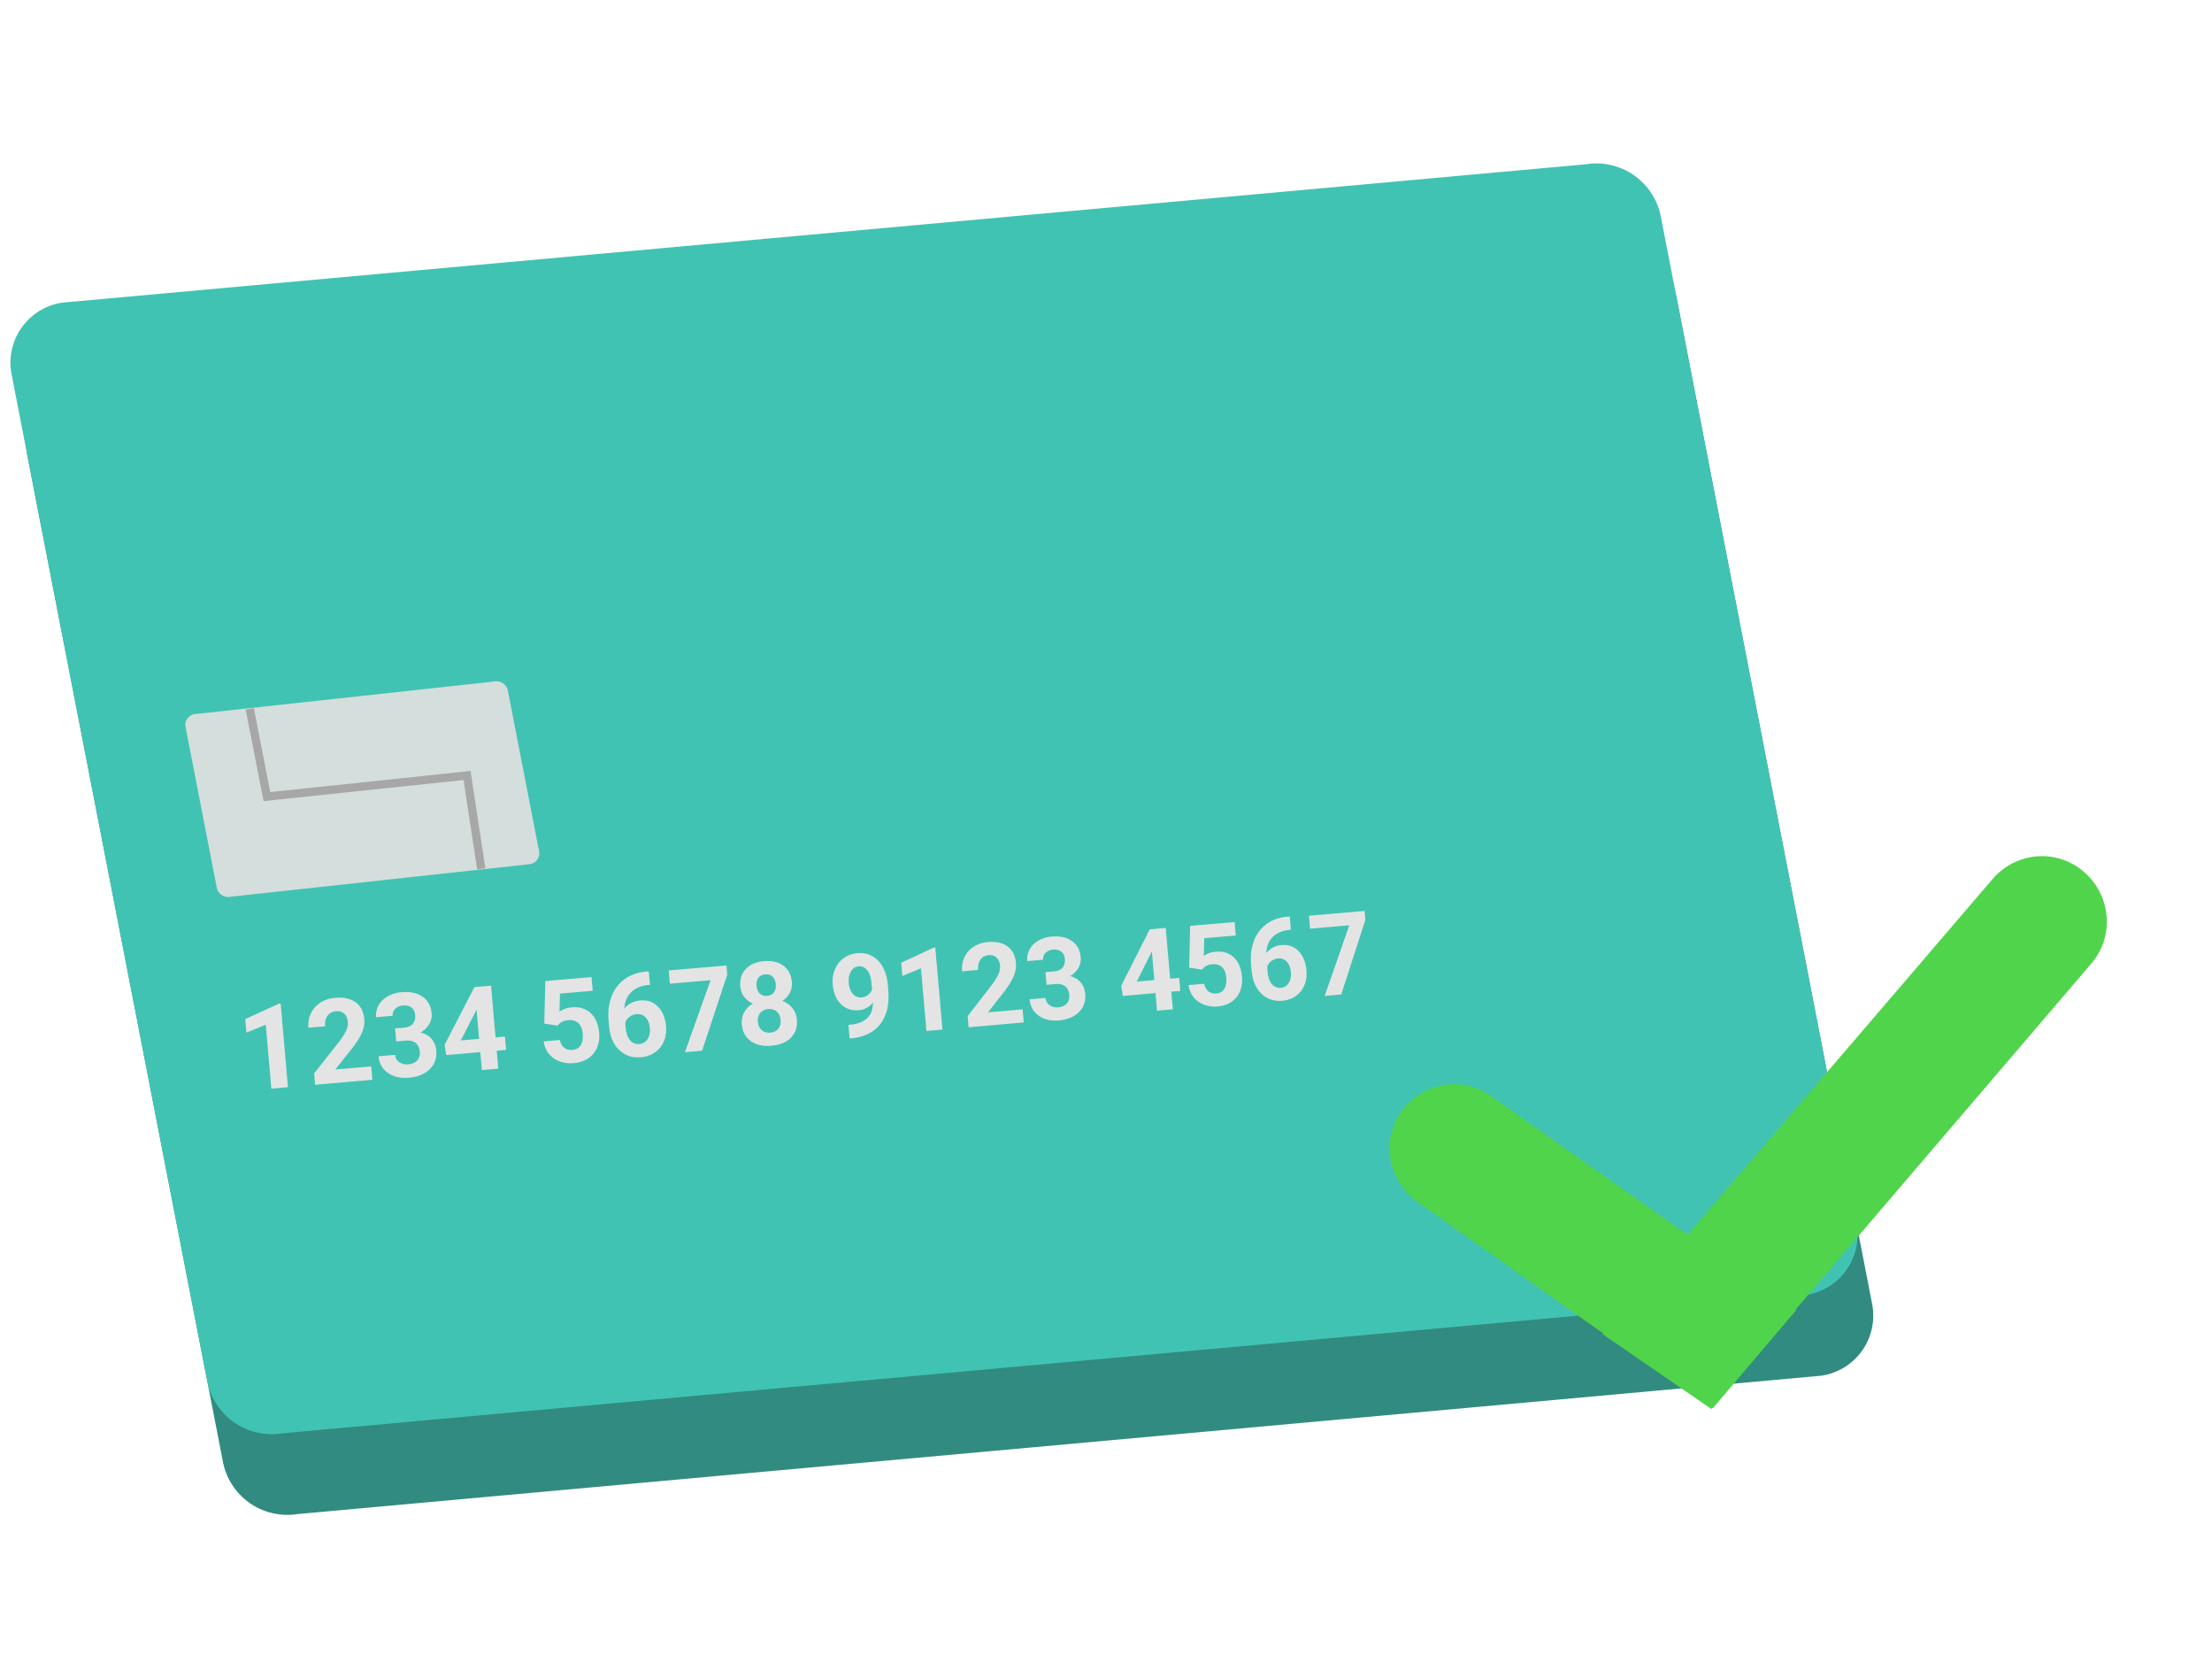 <svg xmlns="http://www.w3.org/2000/svg" width="266.938" height="202.484" viewBox="0 0 266.938 202.484">
  <g id="Grupo_1290" data-name="Grupo 1290" transform="translate(13903.972 -8993.626) rotate(-2)">
    <path id="Caminho_1824" data-name="Caminho 1824" d="M0,7.347V131.029A7.92,7.92,0,0,0,7.645,138.9l183.706,18.7A7.326,7.326,0,0,0,199,150.255V26.573a7.92,7.92,0,0,0-7.645-7.872L7.645.005A7.281,7.281,0,0,0,0,7.347Z" transform="translate(-14209.137 8550.721) rotate(-9)" fill="#328b80"/>
    <path id="Caminho_1825" data-name="Caminho 1825" d="M0,7.347V131.1a7.921,7.921,0,0,0,7.645,7.872l183.706,18.7A7.326,7.326,0,0,0,199,150.33V26.573a7.921,7.921,0,0,0-7.645-7.872L7.645,0A7.326,7.326,0,0,0,0,7.347Z" transform="translate(-14210.699 8540.853) rotate(-9)" fill="#41c3b3"/>
    <path id="Subtração_2" data-name="Subtração 2" d="M63.172,0h0l-.158.1L62.965.04,49.857,8.433l.065.082L3.63,37.964a7.726,7.726,0,0,0-3.443,4.9A7.9,7.9,0,0,0,1.221,48.8,7.719,7.719,0,0,0,7.8,52.441a7.878,7.878,0,0,0,4.208-1.225l47.758-30.29,17.849,23.03a7.609,7.609,0,0,0,6.057,2.929,7.867,7.867,0,0,0,4.836-1.667,7.617,7.617,0,0,0,2.867-5.193,7.874,7.874,0,0,0-1.61-5.745l-16.8-21.767.1-.063L63.172,0Z" transform="matrix(-0.966, 0.259, -0.259, -0.966, -13947.887, 8663.64)" fill="#50d44b"/>
    <g id="_1234_5678_9123_4567" data-name="1234 5678 9123 4567" transform="translate(-14189.091 8606.467)" fill="#e4e4e4">
      <path d="M9.867,28.733l-2.012.106-.4-7.726-2.366.865L5,20.348l4.123-1.711.216-.011Zm10.213-.54-6.924.366-.072-1.372,3.088-3.647q.634-.768.928-1.332t.268-1.054q-.035-.671-.4-1.038t-.991-.335q-.68.035-1.048.522t-.328,1.249l-2.015.1q-.048-.921.353-1.706t1.184-1.258q.783-.473,1.8-.525,1.561-.079,2.463.625t.973,2.066q.039.747-.308,1.542t-1.236,1.874l-2.17,2.535L20,26.582Zm2.95-6.088,1.065-.055q.76-.039,1.106-.438t.313-1.027q-.032-.608-.412-.928t-1.016-.288q-.574.029-.945.363t-.344.839l-2,.1q-.041-.788.352-1.435T22.288,18.2q.746-.391,1.665-.437,1.6-.081,2.541.637t1.014,2.056q.036.69-.354,1.292T26.1,22.7q.865.26,1.315.846t.493,1.414q.07,1.339-.864,2.2t-2.544.945q-1.507.08-2.507-.664t-1.069-2.051l2-.1q.03.567.474.9t1.066.3q.712-.037,1.1-.435t.352-1.019q-.079-1.505-1.737-1.419l-1.058.055Zm12.083,1.506,1.134-.059.084,1.605-1.134.059.114,2.17-1.988.105-.114-2.172-4.113.215-.155-1.251,3.836-6.829,2.009-.1Zm-4.206.219,2.217-.115-.186-3.543-.119.234Zm10.139-1.686.309-5.121,5.586-.282.087,1.656-3.962.2-.134,2.165q.686-.414,1.48-.455,1.423-.073,2.277.772t.937,2.438q.051.969-.316,1.756t-1.1,1.25q-.737.463-1.771.518-.9.048-1.7-.279t-1.278-.971q-.484-.644-.556-1.5l1.96-.1q.094.623.486.95t.994.3q.671-.035,1.008-.539t.291-1.39q-.045-.852-.486-1.284t-1.208-.392q-.705.036-1.124.43l-.182.189Zm12.824-5.856.086,1.632-.191.01q-1.335.089-2.114.809t-.88,1.938q.749-.851,1.956-.912,1.3-.066,2.107.827t.891,2.415q.051.974-.326,1.784t-1.121,1.29q-.744.48-1.712.531Q51,26.7,49.974,25.648t-1.12-2.882l-.037-.714q-.085-1.628.461-2.905t1.653-2.018q1.107-.741,2.613-.824Zm-1.66,5.106q-.477.025-.853.295t-.539.691l.032.6q.052.994.47,1.532t1.121.5q.634-.033,1-.557t.324-1.325q-.043-.815-.464-1.294T52.211,21.395Zm11.112-4.374-3.358,9.062-2.073.11,3.394-8.576-4.922.25-.084-1.6,6.985-.353Zm7.759,1.152q.038.724-.291,1.3t-.94.946q.735.311,1.186.9t.494,1.416q.069,1.325-.782,2.141t-2.388.9q-1.537.081-2.478-.644t-1.011-2.046q-.043-.828.345-1.465T66.3,20.605q-.648-.3-1.033-.845t-.423-1.268q-.067-1.272.734-2.071t2.243-.871q1.434-.072,2.316.633T71.082,18.173ZM69.563,22.7q-.034-.649-.426-1.019t-1.022-.338q-.623.032-.975.438t-.318,1.062q.033.636.419,1.007t1.036.336q.636-.033.978-.428T69.563,22.7Zm-.43-4.329q-.03-.581-.353-.917t-.878-.308q-.548.028-.835.385t-.255.959q.031.595.355.942t.879.318q.555-.029.837-.406T69.133,18.369Zm11.643,2.637q-.721.8-1.737.849-1.3.068-2.129-.8t-.91-2.4q-.051-.976.327-1.812t1.109-1.328q.731-.492,1.673-.539.969-.049,1.748.4T82.1,16.735q.465.9.534,2.083l.038.729q.13,2.48-1.012,3.96a4.087,4.087,0,0,1-.639.661,4.141,4.141,0,0,1-.775.5,4.844,4.844,0,0,1-.911.345,6.3,6.3,0,0,1-1.047.186l-.478.032-.086-1.644.431-.029Q80.688,23.313,80.776,21.005Zm-1.338-.682q.471-.024.8-.287t.484-.62l-.043-.811q-.052-1-.458-1.535t-1.038-.5q-.586.03-.934.591t-.306,1.38q.043.812.437,1.314T79.438,20.323Zm9.608,4.222-1.937.1-.4-7.581-2.277.847-.084-1.6,3.968-1.675.208-.01Zm9.832-.52-6.666.353-.071-1.346,2.97-3.575q.61-.753.893-1.306t.257-1.034q-.035-.659-.381-1.019t-.955-.329q-.655.033-1.008.511T93.6,17.505l-1.939.1q-.047-.9.338-1.673T93.141,14.7q.753-.464,1.735-.513,1.5-.076,2.372.615t.939,2.028q.038.733-.3,1.512T96.7,20.178l-2.086,2.485,4.179-.219Zm2.834-5.97L102.738,18q.732-.038,1.065-.429t.3-1.007q-.031-.6-.4-.911t-.979-.283q-.552.028-.909.356t-.331.822l-1.925.1q-.041-.773.337-1.408t1.1-1.018q.718-.383,1.6-.428,1.537-.078,2.447.627t.979,2.018q.035.677-.34,1.267t-1.018.929q.833.256,1.267.831t.476,1.388q.069,1.314-.83,2.156t-2.449.924q-1.451.077-2.415-.654t-1.031-2.014l1.925-.1q.029.556.457.887t1.027.3q.685-.036,1.055-.426t.338-1q-.077-1.477-1.674-1.394l-1.018.053Zm15.01,1.314,1.09-.057.082,1.574-1.09.057.112,2.128-1.911.1-.112-2.129-3.954.207-.151-1.227,3.68-6.691,1.931-.1Zm-4.043.21,2.132-.111-.182-3.474-.114.229Zm6.381-1.469.293-5.024,5.379-.272.085,1.625L121,14.633l-.127,2.124q.66-.406,1.425-.445,1.371-.07,2.193.76t.9,2.394q.05.951-.3,1.723t-1.062,1.226q-.71.453-1.7.506-.87.046-1.635-.276t-1.231-.954q-.467-.632-.537-1.468l1.888-.1q.092.611.469.933t.958.291q.646-.034.97-.528t.279-1.364q-.044-.836-.469-1.261t-1.164-.386q-.679.035-1.082.421l-.176.185Zm12.345-5.734.084,1.6-.184.009q-1.286.086-2.036.792t-.846,1.9q.721-.834,1.883-.894,1.247-.064,2.03.814t.861,2.371q.05.955-.313,1.75t-1.078,1.265q-.716.47-1.648.519-1.511.08-2.5-.949t-1.081-2.829l-.037-.7q-.084-1.6.441-2.851t1.59-1.979q1.065-.726,2.516-.806Zm-1.594,5.009q-.46.024-.821.288t-.518.677l.031.592q.051.975.454,1.5t1.08.493q.611-.032.962-.546t.31-1.3q-.042-.8-.448-1.27T129.813,17.385Zm10.7-4.281-3.225,8.89-2,.106,3.261-8.413-4.74.241-.082-1.567,6.727-.34Z" stroke="none"/>
      <path d="M 130.212 23.491 C 129.889 23.508 129.579 23.495 129.282 23.451 C 128.986 23.408 128.702 23.334 128.432 23.23 C 128.161 23.126 127.904 22.993 127.662 22.829 C 127.419 22.665 127.19 22.471 126.976 22.248 C 126.894 22.163 126.816 22.075 126.741 21.983 C 126.667 21.892 126.596 21.798 126.529 21.701 C 126.462 21.604 126.398 21.503 126.338 21.4 C 126.278 21.297 126.222 21.191 126.169 21.082 C 126.155 21.128 126.141 21.172 126.126 21.217 C 126.111 21.261 126.095 21.305 126.078 21.349 C 126.062 21.393 126.044 21.436 126.026 21.479 C 126.008 21.523 125.99 21.565 125.97 21.608 C 125.892 21.78 125.803 21.943 125.704 22.098 C 125.605 22.253 125.496 22.399 125.377 22.537 C 125.259 22.674 125.13 22.803 124.991 22.922 C 124.853 23.041 124.705 23.151 124.547 23.252 C 124.394 23.35 124.234 23.437 124.067 23.513 C 123.9 23.59 123.726 23.655 123.545 23.71 C 123.364 23.764 123.177 23.808 122.983 23.841 C 122.789 23.874 122.588 23.896 122.382 23.907 C 122.201 23.917 122.023 23.917 121.847 23.907 C 121.671 23.897 121.497 23.878 121.325 23.849 C 121.154 23.819 120.985 23.781 120.819 23.732 C 120.652 23.684 120.489 23.626 120.329 23.559 C 120.162 23.489 120.001 23.409 119.849 23.32 C 119.697 23.232 119.552 23.134 119.415 23.028 C 119.279 22.922 119.15 22.806 119.029 22.683 C 118.909 22.559 118.796 22.426 118.692 22.286 C 118.667 22.251 118.642 22.215 118.617 22.18 C 118.593 22.144 118.569 22.108 118.546 22.072 C 118.522 22.035 118.5 21.999 118.478 21.962 C 118.456 21.925 118.435 21.887 118.415 21.849 L 117.947 21.874 L 117.824 21.881 L 117.883 23.02 L 117.935 24.008 L 116.968 24.06 L 115.057 24.161 L 114.089 24.213 L 114.037 23.224 L 113.978 22.083 L 110.992 22.24 L 110.089 22.288 L 109.976 21.371 L 109.826 20.144 L 109.786 19.821 L 109.942 19.537 L 113.624 12.845 L 113.885 12.37 L 114.418 12.343 L 115.379 12.295 L 115.403 12.247 L 115.406 12.294 L 116.349 12.246 L 117.316 12.198 L 117.368 13.186 L 117.638 18.331 L 117.761 18.324 L 118.08 18.308 L 118.095 18.048 L 118.388 13.023 L 118.44 12.141 L 119.302 12.098 L 124.682 11.828 L 125.645 11.779 L 125.696 12.765 L 125.781 14.39 L 125.833 15.376 L 124.87 15.425 L 123.703 15.485 C 123.842 15.527 123.978 15.577 124.109 15.635 C 124.241 15.693 124.367 15.759 124.49 15.832 C 124.612 15.906 124.73 15.988 124.844 16.077 C 124.957 16.167 125.066 16.264 125.17 16.37 C 125.21 16.409 125.248 16.45 125.286 16.492 C 125.323 16.533 125.36 16.576 125.396 16.619 C 125.431 16.663 125.466 16.707 125.5 16.752 C 125.533 16.797 125.566 16.843 125.598 16.89 C 125.614 16.701 125.636 16.515 125.665 16.333 C 125.694 16.151 125.729 15.971 125.771 15.796 C 125.813 15.62 125.861 15.448 125.916 15.279 C 125.97 15.111 126.032 14.946 126.099 14.785 C 126.205 14.532 126.325 14.292 126.459 14.065 C 126.593 13.838 126.742 13.623 126.904 13.422 C 127.066 13.221 127.242 13.033 127.431 12.858 C 127.621 12.683 127.824 12.522 128.04 12.375 C 128.253 12.23 128.476 12.101 128.708 11.988 C 128.94 11.875 129.181 11.778 129.431 11.697 C 129.681 11.616 129.94 11.552 130.208 11.503 C 130.475 11.455 130.751 11.423 131.035 11.407 L 131.355 11.391 L 132.314 11.343 L 132.366 12.328 L 132.45 13.929 L 132.502 14.914 L 131.563 14.962 C 131.704 15.007 131.842 15.061 131.975 15.125 C 132.108 15.188 132.237 15.261 132.361 15.342 C 132.485 15.423 132.604 15.514 132.719 15.613 C 132.833 15.712 132.942 15.82 133.046 15.936 C 133.214 16.125 133.364 16.33 133.495 16.549 C 133.626 16.769 133.738 17.003 133.831 17.253 C 133.923 17.502 133.997 17.766 134.052 18.044 C 134.107 18.323 134.142 18.615 134.158 18.921 C 134.168 19.121 134.168 19.317 134.156 19.51 C 134.145 19.702 134.122 19.892 134.088 20.077 C 134.055 20.263 134.01 20.444 133.955 20.622 C 133.9 20.799 133.834 20.973 133.756 21.141 C 133.677 21.316 133.587 21.482 133.487 21.64 C 133.388 21.797 133.278 21.946 133.159 22.086 C 133.039 22.226 132.91 22.357 132.772 22.479 C 132.633 22.601 132.485 22.714 132.327 22.817 C 132.173 22.919 132.013 23.009 131.847 23.088 C 131.682 23.166 131.51 23.234 131.334 23.29 C 131.157 23.347 130.975 23.392 130.788 23.425 C 130.601 23.458 130.408 23.48 130.212 23.491 Z M 129.449 18.574 L 129.465 18.893 C 129.473 19.03 129.486 19.15 129.503 19.254 C 129.52 19.359 129.541 19.448 129.564 19.524 C 129.588 19.6 129.613 19.663 129.639 19.714 C 129.665 19.766 129.691 19.807 129.716 19.84 C 129.732 19.861 129.748 19.88 129.765 19.895 C 129.781 19.911 129.799 19.923 129.819 19.932 C 129.839 19.942 129.862 19.948 129.89 19.952 C 129.917 19.955 129.949 19.956 129.987 19.954 C 130.015 19.952 130.039 19.949 130.06 19.945 C 130.082 19.94 130.1 19.933 130.117 19.923 C 130.135 19.913 130.15 19.901 130.166 19.885 C 130.181 19.868 130.197 19.849 130.213 19.825 C 130.24 19.786 130.262 19.742 130.282 19.694 C 130.301 19.646 130.316 19.594 130.328 19.537 C 130.339 19.48 130.347 19.418 130.351 19.353 C 130.354 19.287 130.354 19.217 130.351 19.143 C 130.347 19.068 130.339 18.997 130.329 18.931 C 130.318 18.865 130.304 18.805 130.287 18.749 C 130.269 18.693 130.249 18.642 130.225 18.597 C 130.201 18.551 130.174 18.511 130.143 18.475 C 130.129 18.459 130.115 18.444 130.1 18.43 C 130.084 18.417 130.066 18.405 130.045 18.395 C 130.024 18.386 130 18.378 129.97 18.374 C 129.941 18.37 129.906 18.368 129.864 18.37 C 129.833 18.372 129.804 18.375 129.776 18.38 C 129.748 18.385 129.722 18.392 129.696 18.401 C 129.671 18.41 129.646 18.42 129.622 18.433 C 129.598 18.446 129.575 18.46 129.552 18.477 C 129.542 18.485 129.532 18.492 129.523 18.5 C 129.513 18.508 129.504 18.516 129.496 18.524 C 129.487 18.532 129.479 18.54 129.471 18.548 C 129.463 18.556 129.456 18.565 129.449 18.574 Z M 121.29 19.109 L 121.637 19.091 L 121.77 19.977 C 121.776 20.017 121.783 20.053 121.791 20.087 C 121.8 20.12 121.81 20.15 121.821 20.177 C 121.832 20.204 121.844 20.228 121.857 20.248 C 121.871 20.268 121.885 20.285 121.901 20.299 C 121.907 20.304 121.915 20.311 121.928 20.319 C 121.94 20.326 121.956 20.334 121.978 20.342 C 122 20.349 122.028 20.355 122.062 20.359 C 122.097 20.363 122.139 20.364 122.189 20.362 C 122.23 20.359 122.263 20.355 122.289 20.349 C 122.316 20.343 122.336 20.335 122.351 20.327 C 122.367 20.318 122.378 20.308 122.387 20.298 C 122.396 20.288 122.403 20.278 122.41 20.268 C 122.423 20.247 122.439 20.219 122.454 20.181 C 122.469 20.142 122.485 20.094 122.497 20.033 C 122.51 19.973 122.52 19.9 122.526 19.813 C 122.531 19.726 122.532 19.625 122.526 19.507 C 122.522 19.434 122.515 19.367 122.506 19.304 C 122.496 19.242 122.484 19.184 122.469 19.133 C 122.454 19.082 122.436 19.037 122.416 18.998 C 122.395 18.96 122.373 18.928 122.348 18.903 C 122.34 18.895 122.329 18.884 122.311 18.871 C 122.293 18.858 122.269 18.845 122.236 18.832 C 122.203 18.82 122.16 18.809 122.107 18.802 C 122.053 18.795 121.988 18.793 121.909 18.797 C 121.836 18.801 121.773 18.809 121.72 18.82 C 121.667 18.831 121.623 18.844 121.587 18.859 C 121.551 18.873 121.523 18.888 121.501 18.903 C 121.478 18.917 121.462 18.93 121.45 18.941 L 121.294 19.106 L 121.29 19.109 Z M 118.778 19.24 L 118.875 19.235 L 119.492 19.203 L 118.879 19.081 L 118.769 19.059 L 118.778 19.24 Z M 103.181 24.928 C 102.882 24.944 102.594 24.938 102.316 24.91 C 102.039 24.883 101.773 24.833 101.518 24.762 C 101.263 24.691 101.02 24.599 100.789 24.485 C 100.558 24.371 100.339 24.235 100.132 24.078 C 100.107 24.059 100.082 24.04 100.058 24.021 C 100.033 24.001 100.009 23.982 99.985 23.962 C 99.962 23.942 99.938 23.922 99.915 23.901 C 99.892 23.881 99.869 23.86 99.847 23.839 L 99.854 23.974 L 99.906 24.966 L 98.931 25.018 L 92.265 25.372 L 91.286 25.424 L 91.234 24.43 L 91.164 23.084 L 91.143 22.69 L 91.393 22.389 L 94.361 18.818 C 94.45 18.707 94.534 18.6 94.612 18.498 C 94.689 18.395 94.76 18.296 94.825 18.202 C 94.89 18.108 94.948 18.018 95 17.933 C 95.052 17.848 95.098 17.767 95.136 17.691 C 95.163 17.64 95.185 17.59 95.205 17.542 C 95.224 17.495 95.24 17.449 95.253 17.404 C 95.265 17.36 95.274 17.318 95.28 17.279 C 95.285 17.239 95.287 17.202 95.285 17.167 C 95.283 17.122 95.279 17.08 95.273 17.041 C 95.267 17.002 95.26 16.966 95.251 16.935 C 95.242 16.903 95.232 16.875 95.221 16.851 C 95.209 16.827 95.196 16.808 95.183 16.793 C 95.176 16.786 95.164 16.78 95.15 16.776 C 95.135 16.771 95.118 16.768 95.099 16.766 C 95.08 16.763 95.059 16.762 95.038 16.762 C 95.018 16.761 94.997 16.762 94.978 16.763 C 94.928 16.765 94.888 16.771 94.855 16.779 C 94.822 16.787 94.797 16.798 94.777 16.809 C 94.756 16.82 94.741 16.833 94.729 16.845 C 94.717 16.857 94.708 16.869 94.7 16.88 C 94.677 16.911 94.657 16.947 94.641 16.987 C 94.624 17.027 94.611 17.071 94.601 17.119 C 94.591 17.167 94.584 17.219 94.581 17.275 C 94.577 17.331 94.577 17.391 94.581 17.455 L 94.633 18.449 L 93.655 18.499 L 91.716 18.599 L 90.736 18.649 L 90.684 17.655 C 90.674 17.461 90.676 17.269 90.689 17.081 C 90.703 16.893 90.728 16.707 90.765 16.525 C 90.802 16.344 90.851 16.165 90.912 15.99 C 90.972 15.816 91.044 15.644 91.128 15.477 C 91.213 15.308 91.308 15.147 91.414 14.994 C 91.519 14.841 91.635 14.696 91.76 14.56 C 91.886 14.424 92.021 14.296 92.166 14.177 C 92.312 14.058 92.467 13.948 92.631 13.847 C 92.791 13.748 92.957 13.661 93.129 13.584 C 93.301 13.507 93.479 13.442 93.662 13.387 C 93.845 13.332 94.034 13.289 94.227 13.256 C 94.421 13.223 94.62 13.202 94.824 13.192 C 95.134 13.176 95.43 13.182 95.712 13.209 C 95.993 13.236 96.261 13.284 96.513 13.353 C 96.766 13.422 97.004 13.512 97.226 13.623 C 97.449 13.734 97.656 13.866 97.848 14.018 C 97.953 14.102 98.052 14.19 98.144 14.283 C 98.237 14.376 98.323 14.473 98.404 14.576 C 98.484 14.678 98.558 14.785 98.625 14.897 C 98.693 15.008 98.754 15.124 98.809 15.245 C 98.827 15.2 98.845 15.156 98.864 15.112 C 98.883 15.068 98.903 15.024 98.925 14.981 C 98.946 14.937 98.968 14.894 98.991 14.851 C 99.014 14.809 99.038 14.766 99.063 14.724 C 99.149 14.58 99.244 14.442 99.349 14.312 C 99.454 14.182 99.568 14.06 99.692 13.944 C 99.815 13.829 99.947 13.721 100.088 13.621 C 100.23 13.52 100.38 13.428 100.539 13.343 C 100.689 13.263 100.844 13.191 101.004 13.129 C 101.163 13.066 101.327 13.012 101.495 12.967 C 101.662 12.922 101.834 12.886 102.009 12.859 C 102.184 12.831 102.363 12.813 102.545 12.804 C 102.86 12.788 103.16 12.794 103.446 12.821 C 103.733 12.848 104.005 12.896 104.263 12.965 C 104.52 13.034 104.764 13.125 104.992 13.236 C 105.22 13.348 105.434 13.48 105.632 13.634 C 105.839 13.795 106.025 13.975 106.187 14.173 C 106.349 14.371 106.488 14.587 106.602 14.819 C 106.717 15.051 106.807 15.299 106.873 15.561 C 106.939 15.824 106.98 16.101 106.995 16.391 C 107.004 16.557 107 16.721 106.983 16.881 C 106.967 17.042 106.938 17.2 106.897 17.355 C 106.855 17.511 106.802 17.663 106.736 17.812 C 106.669 17.961 106.591 18.107 106.5 18.25 C 106.488 18.269 106.476 18.288 106.464 18.306 C 106.451 18.325 106.439 18.344 106.426 18.362 C 106.413 18.38 106.4 18.399 106.387 18.417 C 106.374 18.435 106.361 18.453 106.348 18.471 C 106.381 18.501 106.412 18.532 106.443 18.564 C 106.475 18.595 106.505 18.627 106.534 18.66 C 106.564 18.693 106.593 18.727 106.621 18.761 C 106.649 18.795 106.677 18.83 106.703 18.865 C 106.806 19.001 106.897 19.144 106.976 19.293 C 107.056 19.443 107.124 19.599 107.18 19.761 C 107.237 19.923 107.282 20.091 107.315 20.265 C 107.348 20.439 107.37 20.62 107.379 20.805 C 107.395 21.096 107.381 21.378 107.34 21.649 C 107.299 21.92 107.23 22.18 107.134 22.427 C 107.038 22.674 106.915 22.908 106.765 23.128 C 106.616 23.348 106.44 23.554 106.237 23.743 C 106.046 23.923 105.837 24.083 105.614 24.222 C 105.39 24.362 105.15 24.481 104.894 24.58 C 104.639 24.679 104.368 24.758 104.083 24.816 C 103.797 24.874 103.496 24.911 103.181 24.928 Z M 102.553 20.543 L 102.583 21.117 C 102.584 21.139 102.586 21.157 102.589 21.172 C 102.592 21.187 102.596 21.199 102.602 21.209 C 102.607 21.22 102.615 21.229 102.623 21.238 C 102.632 21.247 102.642 21.255 102.655 21.265 C 102.672 21.278 102.691 21.291 102.713 21.303 C 102.736 21.316 102.762 21.328 102.792 21.337 C 102.823 21.347 102.858 21.355 102.899 21.36 C 102.94 21.364 102.987 21.366 103.041 21.363 C 103.075 21.361 103.112 21.358 103.15 21.353 C 103.188 21.348 103.226 21.341 103.263 21.332 C 103.3 21.322 103.335 21.31 103.366 21.295 C 103.398 21.279 103.425 21.261 103.446 21.238 C 103.453 21.231 103.462 21.222 103.47 21.21 C 103.478 21.199 103.486 21.184 103.494 21.165 C 103.501 21.146 103.507 21.122 103.51 21.092 C 103.514 21.061 103.515 21.025 103.513 20.98 C 103.51 20.935 103.506 20.891 103.5 20.851 C 103.494 20.811 103.487 20.775 103.478 20.743 C 103.469 20.71 103.459 20.683 103.448 20.66 C 103.437 20.638 103.425 20.621 103.413 20.61 C 103.398 20.598 103.376 20.586 103.346 20.574 C 103.316 20.563 103.279 20.552 103.233 20.544 C 103.188 20.535 103.134 20.529 103.073 20.526 C 103.011 20.523 102.941 20.522 102.863 20.526 L 102.553 20.543 Z M 96.838 21.551 L 98.717 21.453 C 98.716 21.442 98.715 21.431 98.714 21.42 C 98.714 21.409 98.713 21.398 98.712 21.386 C 98.711 21.375 98.711 21.364 98.71 21.353 C 98.709 21.342 98.709 21.331 98.708 21.319 L 98.656 20.327 L 99.631 20.276 L 100.849 20.213 L 100.819 19.638 L 100.738 18.105 L 100.711 17.585 L 99.614 17.642 L 99.109 17.667 C 99.094 17.756 99.076 17.845 99.055 17.934 C 99.034 18.024 99.01 18.113 98.983 18.202 C 98.956 18.292 98.927 18.381 98.894 18.471 C 98.862 18.56 98.826 18.65 98.788 18.739 C 98.722 18.892 98.646 19.048 98.559 19.21 C 98.472 19.371 98.373 19.538 98.263 19.709 C 98.153 19.881 98.031 20.058 97.897 20.242 C 97.764 20.425 97.618 20.614 97.46 20.81 L 97.454 20.818 L 97.448 20.825 L 96.838 21.551 Z M 102.488 17.021 L 102.686 17.011 C 102.752 17.007 102.808 17.001 102.855 16.993 C 102.902 16.986 102.94 16.976 102.97 16.967 C 103 16.958 103.023 16.948 103.038 16.94 C 103.054 16.932 103.063 16.926 103.066 16.922 C 103.071 16.916 103.078 16.907 103.086 16.894 C 103.094 16.882 103.103 16.864 103.11 16.841 C 103.118 16.818 103.124 16.789 103.128 16.752 C 103.132 16.715 103.133 16.67 103.13 16.616 C 103.129 16.596 103.128 16.575 103.125 16.555 C 103.122 16.534 103.119 16.514 103.115 16.495 C 103.111 16.477 103.106 16.46 103.1 16.446 C 103.094 16.432 103.087 16.421 103.08 16.415 C 103.068 16.405 103.053 16.396 103.034 16.389 C 103.014 16.382 102.992 16.376 102.966 16.372 C 102.94 16.368 102.911 16.365 102.88 16.364 C 102.848 16.362 102.815 16.362 102.779 16.364 C 102.727 16.367 102.684 16.373 102.647 16.381 C 102.611 16.389 102.582 16.399 102.558 16.41 C 102.534 16.421 102.516 16.432 102.502 16.442 C 102.489 16.451 102.479 16.46 102.472 16.467 C 102.471 16.468 102.47 16.469 102.469 16.47 C 102.467 16.471 102.466 16.472 102.466 16.473 C 102.465 16.474 102.464 16.475 102.463 16.476 C 102.462 16.476 102.461 16.477 102.461 16.478 C 102.461 16.479 102.461 16.481 102.461 16.482 C 102.461 16.484 102.46 16.486 102.461 16.487 C 102.461 16.489 102.461 16.491 102.461 16.494 C 102.461 16.496 102.461 16.498 102.461 16.501 L 102.488 17.021 Z M 96.931 15.888 C 96.962 15.945 96.99 16.004 97.016 16.064 C 97.042 16.125 97.066 16.187 97.088 16.25 C 97.11 16.314 97.129 16.379 97.146 16.446 C 97.163 16.512 97.178 16.581 97.191 16.651 C 97.18 16.564 97.165 16.483 97.147 16.409 C 97.13 16.335 97.109 16.267 97.087 16.204 C 97.064 16.141 97.04 16.084 97.014 16.031 C 96.987 15.979 96.96 15.932 96.931 15.888 Z M 68.413 26.777 C 68.098 26.793 67.796 26.788 67.507 26.761 C 67.218 26.734 66.942 26.685 66.681 26.614 C 66.419 26.543 66.171 26.451 65.938 26.337 C 65.704 26.222 65.485 26.087 65.281 25.929 C 65.067 25.765 64.876 25.581 64.709 25.379 C 64.543 25.178 64.4 24.959 64.282 24.725 C 64.164 24.49 64.071 24.239 64.004 23.974 C 63.937 23.709 63.895 23.43 63.88 23.139 C 63.87 22.949 63.873 22.765 63.888 22.585 C 63.904 22.405 63.932 22.229 63.973 22.058 C 64.014 21.888 64.067 21.722 64.134 21.562 C 64.2 21.401 64.278 21.246 64.37 21.096 C 64.394 21.056 64.419 21.016 64.445 20.977 C 64.471 20.938 64.497 20.9 64.524 20.862 C 64.552 20.824 64.579 20.786 64.608 20.75 C 64.636 20.713 64.665 20.677 64.695 20.641 C 64.674 20.617 64.653 20.593 64.633 20.569 C 64.612 20.545 64.592 20.52 64.573 20.495 C 64.553 20.471 64.533 20.445 64.514 20.42 C 64.495 20.394 64.476 20.369 64.458 20.343 C 64.366 20.213 64.284 20.078 64.212 19.938 C 64.141 19.797 64.08 19.652 64.029 19.502 C 63.978 19.351 63.938 19.196 63.908 19.036 C 63.878 18.876 63.858 18.712 63.85 18.543 C 63.849 18.537 63.849 18.531 63.849 18.525 C 63.848 18.52 63.848 18.514 63.848 18.508 C 63.848 18.502 63.847 18.497 63.847 18.491 C 63.847 18.485 63.847 18.479 63.846 18.473 L 60.898 26.435 L 60.669 27.051 L 60.018 27.086 L 57.944 27.196 L 56.389 27.278 L 56.966 25.821 L 59.786 18.698 L 56.416 18.87 L 55.421 18.921 L 55.368 17.918 L 55.284 16.32 L 55.232 15.317 L 56.228 15.267 L 63.213 14.916 L 64.205 14.866 L 64.257 15.867 L 64.289 16.485 C 64.328 16.414 64.37 16.345 64.414 16.277 C 64.458 16.209 64.505 16.143 64.553 16.078 C 64.602 16.013 64.654 15.95 64.708 15.888 C 64.762 15.826 64.818 15.766 64.877 15.708 C 65.054 15.531 65.248 15.374 65.458 15.237 C 65.668 15.1 65.893 14.983 66.135 14.886 C 66.376 14.79 66.633 14.713 66.905 14.657 C 67.177 14.601 67.464 14.565 67.766 14.55 C 68.066 14.535 68.353 14.542 68.628 14.57 C 68.903 14.598 69.165 14.648 69.414 14.719 C 69.663 14.79 69.899 14.882 70.122 14.996 C 70.344 15.109 70.553 15.244 70.747 15.4 C 70.949 15.562 71.128 15.742 71.286 15.938 C 71.443 16.135 71.577 16.349 71.688 16.578 C 71.8 16.807 71.888 17.051 71.951 17.309 C 72.015 17.567 72.055 17.839 72.07 18.123 C 72.079 18.292 72.077 18.457 72.063 18.619 C 72.05 18.782 72.026 18.94 71.991 19.095 C 71.956 19.25 71.91 19.401 71.853 19.547 C 71.796 19.694 71.728 19.837 71.649 19.975 C 71.634 20.003 71.618 20.03 71.602 20.057 C 71.585 20.084 71.569 20.111 71.552 20.137 C 71.535 20.163 71.517 20.19 71.5 20.216 C 71.482 20.241 71.464 20.267 71.446 20.292 C 71.479 20.325 71.512 20.358 71.545 20.392 C 71.577 20.425 71.609 20.46 71.64 20.495 C 71.671 20.53 71.702 20.565 71.732 20.601 C 71.761 20.638 71.791 20.674 71.819 20.712 C 71.925 20.851 72.02 20.996 72.102 21.148 C 72.185 21.301 72.255 21.459 72.314 21.624 C 72.372 21.79 72.419 21.961 72.453 22.138 C 72.487 22.315 72.509 22.498 72.519 22.687 C 72.534 22.979 72.522 23.261 72.484 23.532 C 72.445 23.802 72.379 24.061 72.288 24.307 C 72.196 24.552 72.078 24.784 71.935 25.002 C 71.792 25.219 71.623 25.421 71.43 25.606 C 71.244 25.784 71.042 25.941 70.823 26.079 C 70.604 26.217 70.369 26.334 70.117 26.432 C 69.865 26.53 69.596 26.608 69.312 26.665 C 69.028 26.723 68.728 26.76 68.413 26.777 Z M 68.167 22.341 C 68.116 22.343 68.074 22.349 68.04 22.357 C 68.006 22.365 67.979 22.374 67.958 22.384 C 67.937 22.394 67.922 22.405 67.911 22.414 C 67.899 22.424 67.892 22.433 67.886 22.439 C 67.881 22.446 67.873 22.455 67.864 22.469 C 67.855 22.484 67.845 22.503 67.836 22.53 C 67.828 22.556 67.82 22.59 67.815 22.633 C 67.811 22.675 67.809 22.727 67.812 22.789 C 67.816 22.848 67.822 22.897 67.831 22.938 C 67.84 22.978 67.851 23.01 67.863 23.035 C 67.874 23.06 67.886 23.078 67.897 23.092 C 67.908 23.106 67.917 23.115 67.924 23.122 C 67.937 23.134 67.953 23.145 67.972 23.153 C 67.991 23.162 68.013 23.169 68.038 23.174 C 68.063 23.179 68.091 23.183 68.122 23.184 C 68.154 23.186 68.188 23.186 68.225 23.184 C 68.261 23.182 68.294 23.179 68.324 23.174 C 68.354 23.169 68.381 23.163 68.405 23.156 C 68.429 23.149 68.449 23.14 68.467 23.13 C 68.484 23.12 68.498 23.108 68.51 23.095 C 68.526 23.076 68.539 23.051 68.549 23.022 C 68.558 22.994 68.564 22.962 68.569 22.929 C 68.573 22.897 68.574 22.864 68.575 22.833 C 68.575 22.802 68.575 22.773 68.573 22.749 C 68.57 22.688 68.563 22.638 68.554 22.596 C 68.545 22.555 68.534 22.523 68.522 22.497 C 68.511 22.472 68.499 22.453 68.488 22.439 C 68.477 22.425 68.467 22.416 68.461 22.41 C 68.454 22.404 68.446 22.396 68.433 22.387 C 68.421 22.379 68.405 22.37 68.383 22.362 C 68.361 22.354 68.333 22.348 68.298 22.344 C 68.262 22.339 68.219 22.338 68.167 22.341 Z M 67.885 18.741 C 67.888 18.742 67.893 18.743 67.899 18.744 C 67.906 18.745 67.913 18.746 67.922 18.747 C 67.931 18.747 67.941 18.748 67.953 18.748 C 67.965 18.748 67.978 18.748 67.992 18.747 C 68.007 18.747 68.02 18.745 68.031 18.744 C 68.042 18.743 68.052 18.741 68.06 18.74 C 68.068 18.738 68.075 18.737 68.081 18.735 C 68.086 18.734 68.091 18.733 68.094 18.731 C 68.107 18.712 68.117 18.688 68.124 18.661 C 68.132 18.635 68.137 18.606 68.14 18.577 C 68.143 18.548 68.144 18.519 68.144 18.492 C 68.145 18.465 68.144 18.44 68.143 18.419 C 68.142 18.4 68.14 18.378 68.137 18.354 C 68.135 18.33 68.131 18.304 68.125 18.279 C 68.12 18.254 68.113 18.229 68.104 18.207 C 68.095 18.185 68.085 18.165 68.071 18.15 C 68.068 18.149 68.063 18.148 68.056 18.147 C 68.049 18.146 68.041 18.145 68.031 18.144 C 68.022 18.143 68.01 18.142 67.997 18.142 C 67.985 18.142 67.97 18.142 67.954 18.143 C 67.937 18.144 67.922 18.145 67.909 18.147 C 67.896 18.148 67.885 18.15 67.875 18.152 C 67.865 18.154 67.857 18.156 67.85 18.158 C 67.844 18.16 67.839 18.162 67.835 18.163 C 67.831 18.169 67.826 18.18 67.822 18.194 C 67.817 18.208 67.813 18.226 67.809 18.248 C 67.805 18.271 67.802 18.297 67.801 18.329 C 67.799 18.36 67.799 18.396 67.802 18.437 C 67.803 18.458 67.805 18.483 67.808 18.51 C 67.811 18.537 67.815 18.566 67.822 18.594 C 67.828 18.623 67.836 18.651 67.846 18.676 C 67.857 18.701 67.869 18.724 67.885 18.741 Z M 52.619 27.616 C 52.284 27.634 51.963 27.621 51.654 27.577 C 51.346 27.533 51.052 27.458 50.771 27.352 C 50.49 27.247 50.224 27.111 49.972 26.944 C 49.72 26.778 49.483 26.58 49.261 26.353 C 49.176 26.266 49.095 26.176 49.017 26.083 C 48.94 25.991 48.867 25.895 48.797 25.796 C 48.727 25.697 48.661 25.595 48.599 25.49 C 48.537 25.385 48.479 25.277 48.424 25.166 C 48.41 25.212 48.395 25.258 48.379 25.303 C 48.363 25.348 48.347 25.393 48.329 25.438 C 48.312 25.482 48.294 25.527 48.275 25.571 C 48.257 25.615 48.237 25.658 48.217 25.702 C 48.135 25.877 48.043 26.044 47.94 26.202 C 47.837 26.36 47.724 26.509 47.601 26.649 C 47.477 26.789 47.343 26.92 47.199 27.042 C 47.055 27.164 46.901 27.276 46.737 27.379 C 46.579 27.479 46.412 27.567 46.239 27.645 C 46.065 27.723 45.884 27.79 45.697 27.846 C 45.509 27.902 45.314 27.947 45.112 27.981 C 44.911 28.015 44.703 28.037 44.488 28.049 C 44.301 28.059 44.116 28.059 43.933 28.049 C 43.75 28.039 43.569 28.019 43.391 27.99 C 43.213 27.96 43.038 27.921 42.866 27.872 C 42.693 27.823 42.524 27.764 42.357 27.696 C 42.183 27.624 42.017 27.543 41.859 27.453 C 41.701 27.363 41.551 27.264 41.409 27.155 C 41.267 27.047 41.134 26.93 41.009 26.804 C 40.884 26.678 40.767 26.543 40.659 26.4 C 40.55 26.255 40.452 26.103 40.366 25.946 C 40.279 25.789 40.205 25.626 40.142 25.457 C 40.078 25.288 40.027 25.114 39.987 24.935 C 39.948 24.756 39.92 24.571 39.904 24.382 L 39.816 23.344 L 40.852 23.291 L 41.493 23.257 L 40.856 23.134 L 39.99 22.965 L 40.043 22.082 L 40.353 16.96 L 40.407 16.062 L 41.303 16.017 L 46.889 15.736 L 47.889 15.686 L 47.941 16.691 L 48.028 18.346 L 48.081 19.351 L 47.081 19.402 L 45.869 19.464 C 46.014 19.507 46.155 19.558 46.291 19.617 C 46.427 19.676 46.559 19.742 46.686 19.818 C 46.813 19.893 46.935 19.976 47.053 20.067 C 47.17 20.158 47.283 20.257 47.392 20.364 C 47.433 20.405 47.472 20.446 47.511 20.489 C 47.55 20.531 47.588 20.574 47.625 20.619 C 47.662 20.663 47.698 20.708 47.733 20.754 C 47.768 20.8 47.802 20.846 47.835 20.894 C 47.852 20.702 47.875 20.512 47.905 20.326 C 47.936 20.141 47.973 19.958 48.016 19.779 C 48.06 19.6 48.11 19.424 48.167 19.253 C 48.224 19.081 48.287 18.913 48.358 18.748 C 48.468 18.491 48.593 18.246 48.732 18.014 C 48.872 17.783 49.026 17.564 49.195 17.359 C 49.363 17.153 49.546 16.962 49.743 16.783 C 49.94 16.605 50.151 16.441 50.375 16.291 C 50.597 16.143 50.828 16.011 51.069 15.896 C 51.31 15.78 51.561 15.681 51.821 15.598 C 52.081 15.516 52.35 15.45 52.627 15.4 C 52.905 15.351 53.192 15.318 53.487 15.302 L 53.818 15.285 L 54.815 15.235 L 54.867 16.238 L 54.953 17.87 L 55.005 18.873 L 54.03 18.923 C 54.177 18.969 54.32 19.024 54.458 19.089 C 54.597 19.153 54.73 19.227 54.859 19.31 C 54.988 19.393 55.111 19.485 55.23 19.586 C 55.349 19.687 55.462 19.796 55.57 19.915 C 55.744 20.107 55.9 20.315 56.035 20.539 C 56.171 20.763 56.287 21.002 56.383 21.256 C 56.479 21.51 56.555 21.779 56.612 22.062 C 56.668 22.345 56.705 22.644 56.721 22.956 C 56.732 23.159 56.731 23.359 56.719 23.555 C 56.706 23.752 56.683 23.944 56.648 24.133 C 56.613 24.322 56.566 24.508 56.509 24.689 C 56.451 24.869 56.382 25.046 56.302 25.218 C 56.219 25.396 56.126 25.566 56.022 25.727 C 55.918 25.887 55.804 26.039 55.68 26.182 C 55.556 26.325 55.422 26.458 55.278 26.583 C 55.134 26.707 54.98 26.822 54.817 26.928 C 54.656 27.031 54.49 27.123 54.318 27.204 C 54.146 27.284 53.968 27.353 53.784 27.411 C 53.601 27.468 53.411 27.514 53.217 27.548 C 53.023 27.583 52.823 27.605 52.619 27.616 Z M 51.832 22.606 L 51.849 22.931 C 51.856 23.071 51.87 23.193 51.887 23.299 C 51.905 23.406 51.927 23.497 51.951 23.574 C 51.975 23.651 52.002 23.715 52.029 23.768 C 52.055 23.821 52.083 23.863 52.108 23.896 C 52.125 23.918 52.142 23.937 52.159 23.953 C 52.176 23.968 52.194 23.981 52.215 23.99 C 52.236 24 52.26 24.006 52.288 24.01 C 52.317 24.013 52.35 24.014 52.389 24.012 C 52.418 24.01 52.443 24.008 52.465 24.002 C 52.488 23.997 52.507 23.99 52.525 23.98 C 52.543 23.97 52.559 23.958 52.575 23.941 C 52.591 23.925 52.607 23.905 52.624 23.88 C 52.652 23.841 52.676 23.796 52.696 23.747 C 52.716 23.698 52.731 23.645 52.743 23.587 C 52.755 23.529 52.764 23.466 52.768 23.399 C 52.772 23.332 52.772 23.261 52.768 23.186 C 52.764 23.109 52.756 23.037 52.745 22.97 C 52.734 22.903 52.72 22.841 52.702 22.784 C 52.684 22.727 52.662 22.675 52.638 22.629 C 52.613 22.582 52.585 22.541 52.553 22.505 C 52.539 22.489 52.524 22.473 52.508 22.459 C 52.492 22.446 52.473 22.434 52.452 22.424 C 52.43 22.414 52.405 22.407 52.374 22.402 C 52.343 22.398 52.307 22.396 52.263 22.399 C 52.231 22.4 52.201 22.404 52.172 22.409 C 52.143 22.414 52.116 22.421 52.089 22.43 C 52.063 22.439 52.037 22.45 52.012 22.463 C 51.987 22.475 51.963 22.49 51.939 22.508 C 51.929 22.515 51.918 22.523 51.909 22.531 C 51.899 22.539 51.89 22.547 51.881 22.555 C 51.872 22.563 51.863 22.572 51.855 22.58 C 51.847 22.588 51.839 22.597 51.832 22.606 Z M 43.36 23.16 L 43.72 23.141 L 43.857 24.044 C 43.863 24.084 43.87 24.122 43.879 24.156 C 43.888 24.19 43.898 24.221 43.91 24.248 C 43.921 24.275 43.934 24.299 43.948 24.32 C 43.961 24.341 43.977 24.358 43.993 24.372 C 43.999 24.377 44.008 24.384 44.021 24.392 C 44.033 24.4 44.05 24.408 44.073 24.415 C 44.096 24.423 44.124 24.429 44.16 24.433 C 44.196 24.437 44.24 24.438 44.292 24.435 C 44.335 24.433 44.369 24.429 44.396 24.422 C 44.424 24.416 44.444 24.408 44.461 24.4 C 44.477 24.391 44.489 24.381 44.498 24.371 C 44.507 24.361 44.514 24.35 44.521 24.34 C 44.535 24.319 44.551 24.29 44.567 24.251 C 44.583 24.212 44.599 24.162 44.612 24.1 C 44.626 24.039 44.636 23.965 44.642 23.876 C 44.648 23.787 44.649 23.684 44.643 23.564 C 44.639 23.49 44.632 23.421 44.622 23.357 C 44.612 23.294 44.599 23.235 44.583 23.183 C 44.568 23.131 44.55 23.085 44.529 23.046 C 44.508 23.006 44.484 22.974 44.458 22.948 C 44.451 22.941 44.439 22.929 44.42 22.916 C 44.402 22.903 44.377 22.889 44.342 22.877 C 44.308 22.864 44.264 22.853 44.208 22.846 C 44.152 22.84 44.085 22.837 44.003 22.841 C 43.927 22.845 43.862 22.854 43.807 22.865 C 43.751 22.876 43.706 22.89 43.669 22.904 C 43.631 22.919 43.602 22.935 43.578 22.949 C 43.555 22.964 43.538 22.978 43.526 22.988 L 43.364 23.156 L 43.36 23.16 Z M 24.548 29.109 C 24.237 29.125 23.938 29.119 23.65 29.092 C 23.362 29.064 23.085 29.014 22.821 28.942 C 22.556 28.87 22.304 28.775 22.064 28.659 C 21.824 28.543 21.596 28.406 21.382 28.246 C 21.356 28.227 21.33 28.207 21.305 28.187 C 21.28 28.167 21.255 28.147 21.23 28.127 C 21.205 28.107 21.181 28.086 21.157 28.066 C 21.133 28.045 21.109 28.024 21.086 28.003 L 21.093 28.14 L 21.146 29.151 L 20.133 29.205 L 13.21 29.573 L 12.193 29.627 L 12.14 28.613 L 12.068 27.241 L 12.047 26.84 L 12.307 26.533 L 15.392 22.891 C 15.486 22.778 15.573 22.669 15.654 22.564 C 15.734 22.459 15.808 22.358 15.876 22.262 C 15.943 22.166 16.004 22.075 16.058 21.988 C 16.112 21.901 16.16 21.818 16.2 21.741 C 16.227 21.689 16.251 21.638 16.271 21.589 C 16.291 21.541 16.308 21.494 16.321 21.449 C 16.334 21.404 16.343 21.361 16.349 21.321 C 16.355 21.28 16.357 21.242 16.355 21.207 C 16.352 21.161 16.348 21.118 16.342 21.078 C 16.337 21.039 16.329 21.002 16.32 20.97 C 16.311 20.937 16.3 20.909 16.288 20.885 C 16.277 20.86 16.263 20.841 16.249 20.826 C 16.242 20.819 16.23 20.813 16.215 20.808 C 16.2 20.804 16.181 20.8 16.162 20.798 C 16.142 20.796 16.121 20.794 16.099 20.794 C 16.078 20.794 16.056 20.794 16.036 20.795 C 15.985 20.798 15.943 20.804 15.909 20.812 C 15.875 20.82 15.848 20.831 15.827 20.842 C 15.806 20.854 15.79 20.867 15.778 20.879 C 15.765 20.891 15.756 20.904 15.748 20.915 C 15.724 20.947 15.703 20.983 15.686 21.024 C 15.668 21.064 15.654 21.109 15.644 21.158 C 15.634 21.207 15.627 21.26 15.623 21.317 C 15.62 21.375 15.619 21.436 15.623 21.501 L 15.676 22.514 L 14.66 22.566 L 12.646 22.67 L 11.629 22.722 L 11.576 21.709 C 11.565 21.511 11.567 21.316 11.582 21.124 C 11.596 20.932 11.622 20.743 11.661 20.557 C 11.7 20.372 11.751 20.19 11.814 20.012 C 11.877 19.833 11.952 19.659 12.039 19.489 C 12.127 19.316 12.226 19.152 12.336 18.996 C 12.446 18.84 12.566 18.692 12.696 18.553 C 12.827 18.414 12.968 18.284 13.119 18.162 C 13.27 18.041 13.431 17.929 13.602 17.825 C 13.768 17.725 13.94 17.635 14.119 17.557 C 14.298 17.479 14.482 17.412 14.673 17.356 C 14.863 17.3 15.059 17.255 15.26 17.222 C 15.462 17.188 15.668 17.166 15.88 17.155 C 16.202 17.139 16.509 17.145 16.802 17.172 C 17.094 17.199 17.372 17.248 17.634 17.318 C 17.897 17.388 18.144 17.48 18.375 17.592 C 18.606 17.705 18.821 17.839 19.02 17.995 C 19.129 18.08 19.232 18.17 19.328 18.264 C 19.424 18.359 19.513 18.458 19.596 18.562 C 19.68 18.667 19.756 18.776 19.826 18.889 C 19.897 19.003 19.96 19.121 20.017 19.244 C 20.035 19.199 20.054 19.153 20.074 19.108 C 20.094 19.063 20.115 19.019 20.137 18.975 C 20.159 18.93 20.182 18.886 20.206 18.843 C 20.23 18.799 20.255 18.756 20.281 18.713 C 20.371 18.566 20.47 18.426 20.579 18.293 C 20.688 18.161 20.807 18.035 20.935 17.918 C 21.063 17.8 21.201 17.69 21.348 17.587 C 21.494 17.485 21.65 17.391 21.815 17.304 C 21.972 17.222 22.133 17.149 22.299 17.085 C 22.464 17.021 22.634 16.966 22.808 16.92 C 22.983 16.874 23.161 16.837 23.343 16.809 C 23.525 16.781 23.711 16.762 23.9 16.753 C 24.226 16.736 24.538 16.742 24.836 16.769 C 25.133 16.796 25.416 16.845 25.683 16.915 C 25.951 16.986 26.204 17.078 26.441 17.191 C 26.678 17.304 26.899 17.439 27.105 17.595 C 27.32 17.759 27.512 17.943 27.681 18.144 C 27.849 18.346 27.992 18.566 28.111 18.802 C 28.23 19.038 28.324 19.291 28.392 19.559 C 28.46 19.826 28.502 20.109 28.518 20.405 C 28.526 20.573 28.522 20.74 28.505 20.904 C 28.488 21.068 28.458 21.229 28.415 21.387 C 28.371 21.545 28.315 21.701 28.247 21.853 C 28.178 22.005 28.096 22.154 28.002 22.299 C 27.989 22.319 27.977 22.338 27.964 22.357 C 27.951 22.376 27.938 22.395 27.925 22.413 C 27.911 22.432 27.898 22.451 27.885 22.469 C 27.871 22.488 27.857 22.506 27.844 22.524 C 27.877 22.555 27.91 22.587 27.943 22.619 C 27.975 22.651 28.006 22.684 28.037 22.717 C 28.068 22.751 28.098 22.785 28.127 22.82 C 28.156 22.855 28.185 22.89 28.212 22.926 C 28.229 22.948 28.245 22.969 28.261 22.991 C 28.277 23.013 28.292 23.035 28.307 23.057 C 28.323 23.079 28.338 23.101 28.352 23.123 C 28.367 23.146 28.382 23.168 28.396 23.191 L 31.896 16.96 L 32.168 16.476 L 32.723 16.448 L 33.723 16.398 L 33.748 16.348 L 33.75 16.396 L 34.732 16.347 L 35.738 16.297 L 35.79 17.304 L 36.065 22.552 L 36.194 22.545 L 37.199 22.493 L 37.252 23.5 L 37.336 25.105 L 37.389 26.112 L 36.384 26.165 L 36.255 26.172 L 36.316 27.334 L 36.369 28.342 L 35.363 28.396 L 33.375 28.501 L 32.368 28.555 L 32.315 27.546 L 32.254 26.383 L 29.149 26.546 L 28.649 26.572 C 28.599 26.697 28.542 26.818 28.479 26.935 C 28.415 27.053 28.344 27.167 28.267 27.278 C 28.19 27.389 28.106 27.496 28.015 27.599 C 27.924 27.703 27.827 27.802 27.723 27.898 C 27.524 28.081 27.308 28.244 27.075 28.387 C 26.842 28.529 26.593 28.651 26.328 28.752 C 26.062 28.853 25.781 28.934 25.484 28.993 C 25.188 29.053 24.875 29.091 24.548 29.109 Z M 23.9 24.64 L 23.93 25.225 C 23.931 25.248 23.933 25.266 23.937 25.281 C 23.94 25.296 23.944 25.309 23.95 25.319 C 23.956 25.33 23.963 25.339 23.972 25.348 C 23.981 25.357 23.992 25.366 24.005 25.376 C 24.022 25.389 24.042 25.402 24.066 25.415 C 24.089 25.428 24.116 25.44 24.148 25.45 C 24.18 25.46 24.216 25.467 24.259 25.472 C 24.301 25.477 24.35 25.478 24.406 25.475 C 24.442 25.474 24.48 25.47 24.52 25.465 C 24.559 25.46 24.599 25.453 24.637 25.443 C 24.675 25.434 24.712 25.421 24.744 25.405 C 24.777 25.39 24.805 25.371 24.827 25.348 C 24.835 25.34 24.843 25.331 24.852 25.319 C 24.86 25.308 24.869 25.293 24.876 25.273 C 24.884 25.253 24.89 25.229 24.894 25.198 C 24.897 25.167 24.899 25.13 24.896 25.085 C 24.894 25.038 24.889 24.994 24.883 24.954 C 24.877 24.913 24.87 24.876 24.861 24.843 C 24.852 24.81 24.841 24.782 24.83 24.759 C 24.818 24.736 24.806 24.718 24.793 24.708 C 24.778 24.695 24.755 24.683 24.724 24.671 C 24.693 24.66 24.654 24.649 24.606 24.64 C 24.559 24.632 24.504 24.625 24.44 24.622 C 24.376 24.619 24.303 24.619 24.222 24.623 L 23.9 24.64 Z M 17.963 25.674 L 19.915 25.572 C 19.914 25.56 19.913 25.549 19.913 25.538 C 19.912 25.526 19.911 25.515 19.91 25.504 C 19.909 25.492 19.909 25.481 19.908 25.47 C 19.907 25.458 19.907 25.447 19.906 25.435 L 19.853 24.424 L 20.866 24.371 L 22.13 24.305 L 22.1 23.72 L 22.018 22.158 L 21.99 21.627 L 20.85 21.686 L 20.326 21.713 C 20.31 21.803 20.291 21.894 20.269 21.985 C 20.248 22.076 20.223 22.167 20.195 22.258 C 20.167 22.349 20.136 22.441 20.102 22.532 C 20.068 22.623 20.031 22.714 19.991 22.806 C 19.923 22.961 19.844 23.121 19.753 23.285 C 19.663 23.45 19.56 23.62 19.445 23.795 C 19.331 23.97 19.204 24.151 19.065 24.338 C 18.926 24.525 18.774 24.718 18.61 24.918 L 18.604 24.925 L 18.597 24.933 L 17.963 25.674 Z M 23.836 21.051 L 24.042 21.04 C 24.11 21.037 24.168 21.03 24.217 21.022 C 24.266 21.014 24.306 21.005 24.337 20.995 C 24.368 20.986 24.391 20.976 24.408 20.968 C 24.424 20.96 24.433 20.953 24.437 20.949 C 24.442 20.943 24.45 20.934 24.458 20.921 C 24.466 20.908 24.475 20.89 24.483 20.867 C 24.49 20.843 24.497 20.814 24.501 20.776 C 24.505 20.738 24.507 20.693 24.504 20.638 C 24.503 20.617 24.501 20.596 24.498 20.575 C 24.496 20.554 24.492 20.533 24.488 20.514 C 24.484 20.495 24.478 20.478 24.472 20.464 C 24.466 20.45 24.459 20.439 24.451 20.432 C 24.439 20.422 24.423 20.414 24.403 20.406 C 24.384 20.399 24.36 20.393 24.333 20.389 C 24.306 20.385 24.276 20.382 24.244 20.38 C 24.211 20.379 24.176 20.379 24.139 20.381 C 24.085 20.384 24.04 20.39 24.002 20.398 C 23.965 20.407 23.934 20.417 23.91 20.428 C 23.885 20.439 23.866 20.45 23.852 20.46 C 23.837 20.47 23.827 20.479 23.82 20.486 C 23.819 20.487 23.818 20.488 23.817 20.489 C 23.815 20.49 23.814 20.491 23.813 20.492 C 23.812 20.493 23.811 20.494 23.811 20.495 C 23.81 20.496 23.809 20.496 23.808 20.497 C 23.808 20.499 23.808 20.5 23.808 20.502 C 23.808 20.503 23.808 20.505 23.808 20.507 C 23.808 20.509 23.808 20.511 23.808 20.513 C 23.808 20.516 23.808 20.518 23.808 20.521 L 23.836 21.051 Z M 18.066 19.902 C 18.097 19.96 18.127 20.02 18.154 20.081 C 18.181 20.142 18.206 20.206 18.228 20.27 C 18.251 20.335 18.271 20.402 18.289 20.47 C 18.306 20.538 18.322 20.607 18.335 20.679 C 18.323 20.59 18.308 20.508 18.29 20.432 C 18.272 20.357 18.251 20.287 18.227 20.223 C 18.204 20.159 18.179 20.101 18.151 20.048 C 18.124 19.994 18.095 19.946 18.066 19.902 Z M 76.879 26.3 L 76.826 25.288 L 76.74 23.643 L 76.688 22.661 L 77.473 22.607 C 77.354 22.561 77.238 22.509 77.125 22.45 C 77.013 22.391 76.903 22.326 76.797 22.255 C 76.691 22.184 76.588 22.107 76.489 22.023 C 76.39 21.94 76.294 21.85 76.203 21.755 C 76.022 21.567 75.862 21.362 75.722 21.141 C 75.582 20.919 75.462 20.681 75.362 20.427 C 75.263 20.172 75.184 19.902 75.126 19.616 C 75.068 19.33 75.031 19.028 75.014 18.711 C 75.003 18.509 75.004 18.309 75.016 18.112 C 75.028 17.915 75.052 17.721 75.087 17.53 C 75.121 17.34 75.167 17.153 75.224 16.969 C 75.282 16.786 75.35 16.606 75.43 16.43 C 75.512 16.248 75.604 16.076 75.706 15.912 C 75.809 15.748 75.921 15.593 76.043 15.448 C 76.165 15.302 76.296 15.166 76.438 15.039 C 76.579 14.912 76.729 14.795 76.889 14.687 C 77.048 14.581 77.212 14.486 77.383 14.403 C 77.553 14.32 77.729 14.249 77.91 14.19 C 78.091 14.132 78.278 14.085 78.469 14.05 C 78.661 14.016 78.857 13.993 79.058 13.983 C 79.267 13.973 79.472 13.976 79.672 13.993 C 79.872 14.011 80.068 14.042 80.26 14.086 C 80.451 14.131 80.637 14.19 80.818 14.262 C 81 14.334 81.176 14.42 81.347 14.519 C 81.518 14.618 81.68 14.73 81.833 14.853 C 81.987 14.976 82.132 15.111 82.268 15.257 C 82.404 15.404 82.531 15.562 82.649 15.732 C 82.766 15.901 82.875 16.082 82.974 16.274 C 83.023 16.367 83.068 16.462 83.111 16.559 C 83.154 16.656 83.195 16.755 83.232 16.856 C 83.27 16.956 83.305 17.059 83.338 17.163 C 83.37 17.267 83.4 17.373 83.427 17.481 L 83.368 16.364 L 83.332 15.662 L 83.97 15.393 L 87.939 13.719 L 88.096 13.652 L 88.267 13.644 L 88.474 13.633 L 89.454 13.584 L 89.507 14.579 L 90.026 24.494 L 90.078 25.488 L 89.098 25.54 L 87.161 25.643 L 86.18 25.695 L 86.128 24.7 L 85.801 18.468 L 84.775 18.85 L 83.646 19.271 L 83.658 19.497 C 83.682 19.97 83.675 20.422 83.637 20.852 C 83.598 21.283 83.528 21.691 83.426 22.078 C 83.324 22.464 83.191 22.828 83.026 23.169 C 82.861 23.511 82.666 23.829 82.438 24.123 C 82.206 24.425 81.946 24.695 81.66 24.933 C 81.373 25.171 81.061 25.376 80.722 25.55 C 80.383 25.723 80.019 25.864 79.629 25.972 C 79.239 26.08 78.823 26.155 78.383 26.198 L 78.369 26.199 L 78.355 26.2 L 77.878 26.232 L 76.879 26.3 Z M 79.233 17.567 C 79.223 17.567 79.214 17.568 79.204 17.57 C 79.194 17.573 79.183 17.577 79.171 17.585 C 79.16 17.593 79.147 17.605 79.132 17.622 C 79.117 17.64 79.1 17.663 79.081 17.694 C 79.051 17.743 79.024 17.797 79.003 17.854 C 78.981 17.912 78.964 17.973 78.951 18.039 C 78.938 18.105 78.929 18.176 78.925 18.251 C 78.921 18.326 78.921 18.406 78.925 18.49 C 78.93 18.572 78.937 18.649 78.949 18.721 C 78.96 18.793 78.976 18.86 78.994 18.922 C 79.013 18.984 79.035 19.041 79.061 19.094 C 79.087 19.146 79.116 19.193 79.149 19.235 C 79.161 19.25 79.172 19.264 79.185 19.276 C 79.198 19.288 79.212 19.298 79.229 19.306 C 79.246 19.314 79.266 19.32 79.292 19.323 C 79.317 19.327 79.348 19.328 79.386 19.326 C 79.425 19.324 79.458 19.319 79.485 19.313 C 79.513 19.308 79.536 19.3 79.554 19.293 C 79.573 19.286 79.587 19.278 79.598 19.271 C 79.609 19.264 79.616 19.258 79.622 19.253 C 79.631 19.246 79.64 19.238 79.649 19.231 C 79.657 19.223 79.666 19.216 79.674 19.208 C 79.682 19.2 79.69 19.193 79.697 19.185 C 79.705 19.177 79.712 19.169 79.719 19.162 L 79.693 18.656 C 79.687 18.544 79.677 18.439 79.663 18.341 C 79.649 18.243 79.631 18.152 79.61 18.069 C 79.588 17.987 79.563 17.912 79.534 17.847 C 79.506 17.781 79.474 17.725 79.439 17.679 C 79.416 17.649 79.397 17.627 79.379 17.611 C 79.361 17.595 79.344 17.584 79.328 17.577 C 79.313 17.571 79.297 17.568 79.282 17.566 C 79.266 17.565 79.25 17.566 79.233 17.567 Z M 137.965 22.944 L 137.337 22.977 L 135.34 23.083 L 133.842 23.163 L 134.396 21.733 L 137.105 14.746 L 133.861 14.912 L 132.901 14.961 L 132.85 13.976 L 132.768 12.408 L 132.716 11.424 L 133.675 11.376 L 140.403 11.038 L 141.358 10.99 L 141.41 11.972 L 141.466 13.055 L 141.477 13.26 L 141.408 13.451 L 138.184 22.34 L 137.965 22.944 Z M 10.938 29.693 L 9.92 29.747 L 7.908 29.854 L 6.889 29.908 L 6.836 28.894 L 6.503 22.543 L 5.437 22.933 L 4.135 23.409 L 4.063 22.031 L 3.978 20.4 L 3.94 19.685 L 4.604 19.41 L 8.728 17.699 L 8.892 17.631 L 9.069 17.623 L 9.284 17.612 L 10.302 17.561 L 10.356 18.574 L 10.885 28.679 L 10.938 29.693 Z" stroke="none" fill="rgba(0,0,0,0)"/>
    </g>
    <path id="Caminho_1829" data-name="Caminho 1829" d="M0,1.187V21.178a1.427,1.427,0,0,0,1.5,1.272l36.019,3.02a1.34,1.34,0,0,0,1.5-1.186V4.292a1.427,1.427,0,0,0-1.5-1.272L1.5,0A1.34,1.34,0,0,0,0,1.187Z" transform="translate(-14190.263 8590.053) rotate(-9)" fill="#d4dedc"/>
    <path id="Caminho_1830" data-name="Caminho 1830" d="M-14173.1,8615.021l1.7,10.652,24.227-1.7,1.32,11.313" transform="translate(-9.14 -25.596)" fill="none" stroke="#a7a7a7" stroke-width="1"/>
  </g>
</svg>
